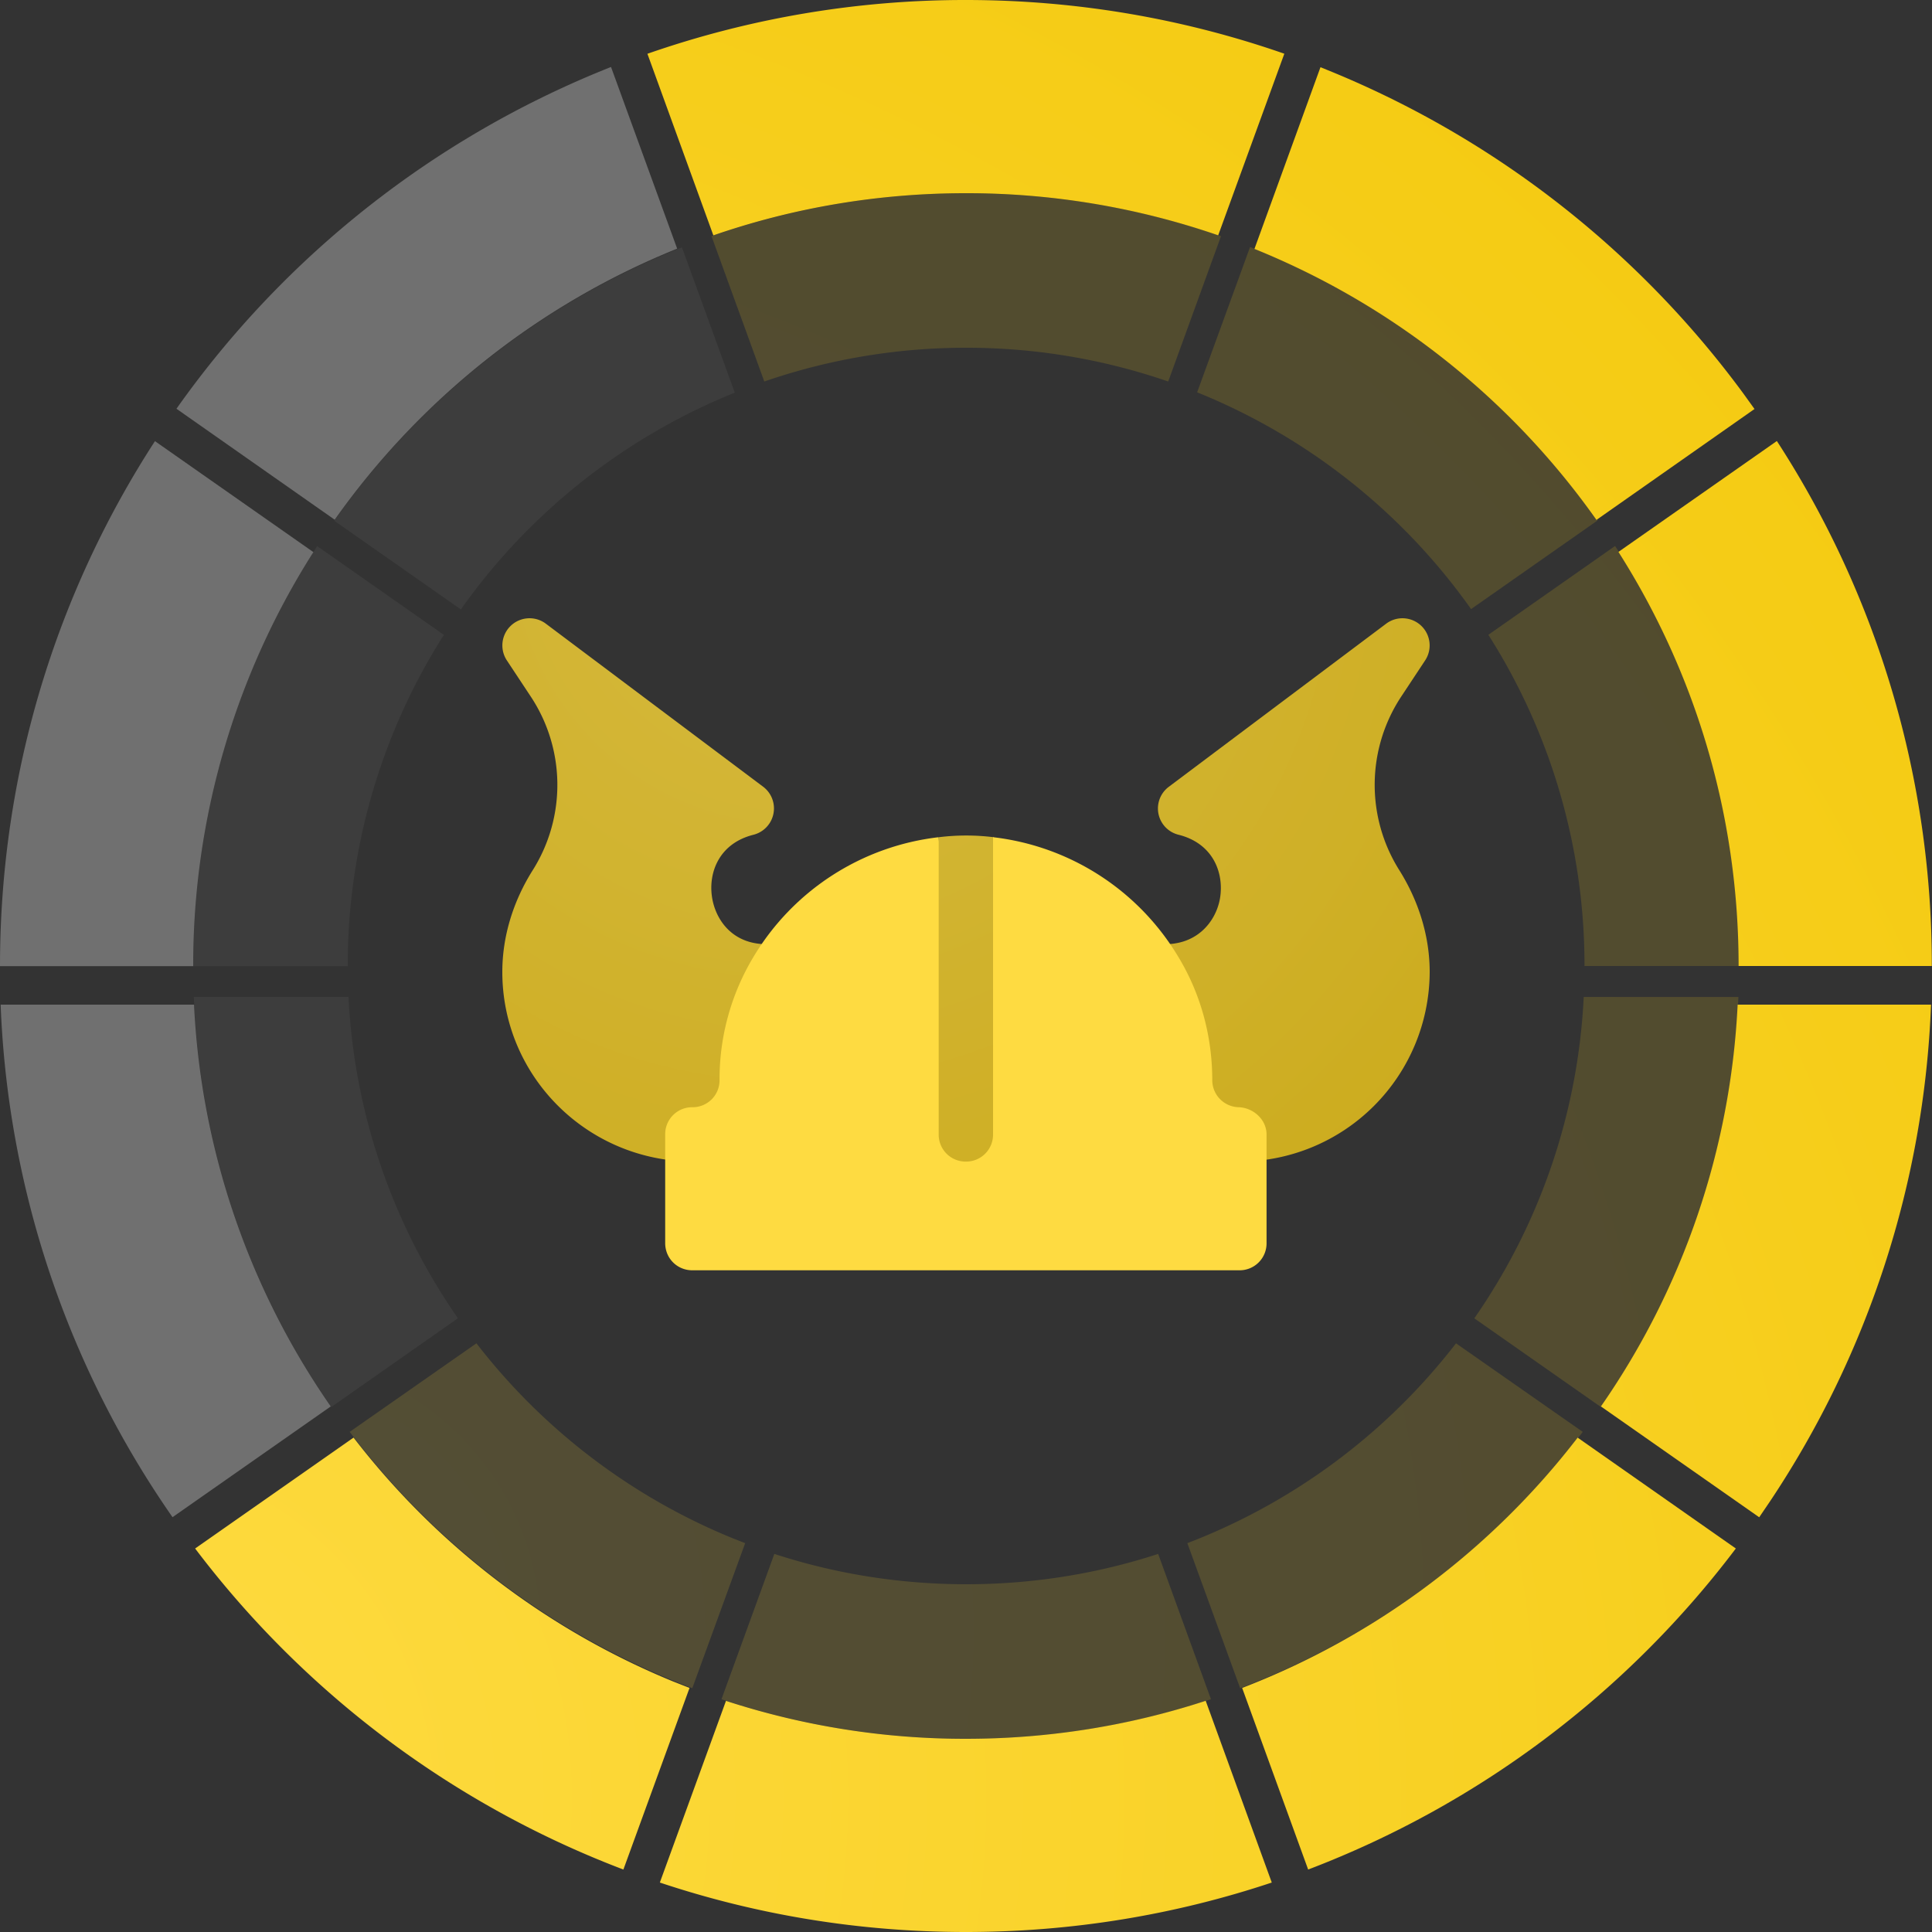 <svg xmlns="http://www.w3.org/2000/svg" width="30" height="30" viewBox="0 0 30 30"><rect x="0" y="0" width="30" height="30" fill="#333333" stroke="none"/><defs><radialGradient id="h8d0a" cx="1.38" cy="27.9" r="36.45" gradientUnits="userSpaceOnUse"><stop offset="0" stop-color="#fedb41"/><stop offset="1" stop-color="#f4ca10"/></radialGradient><radialGradient id="h8d0b" cx="4.11" cy="25.32" r="29.16" gradientUnits="userSpaceOnUse"><stop offset="0" stop-color="#fedb41"/><stop offset="1" stop-color="#f4ca10"/></radialGradient><radialGradient id="h8d0c" cx="12.34" cy="8.4" r="16.8" gradientUnits="userSpaceOnUse"><stop offset="0" stop-color="#fedb41"/><stop offset="1" stop-color="#f0c60e"/></radialGradient></defs><g><g><g><g><path fill="url(#h8d0a)" d="M14.997 27c1.3 0 2.552-.207 3.725-.59l1.026 2.822c-1.493.498-3.09.768-4.75.768-1.662 0-3.26-.27-4.752-.768l1.027-2.821a11.99 11.99 0 0 0 3.724.589zm9.5-4.677l2.457 1.722a15.023 15.023 0 0 1-6.641 4.985l-1.025-2.82a12.018 12.018 0 0 0 5.21-3.887zm-13.79 3.887L9.68 29.03a15.041 15.041 0 0 1-6.65-4.985l2.46-1.722a12.037 12.037 0 0 0 4.958 3.785zm16.61-2.65l-2.458-1.721a11.936 11.936 0 0 0 2.123-6.239h3.003a14.92 14.92 0 0 1-2.501 7.714zm2.68-8.56h-3c0-2.365-.684-4.57-1.866-6.43l2.46-1.722A14.93 14.93 0 0 1 29.997 15zm-2.753-8.649L24.79 8.073a12.027 12.027 0 0 0-5.311-4.208l1.025-2.821a15.03 15.03 0 0 1 6.565 5.064zM14.997 0c1.733 0 3.397.294 4.946.834l-1.027 2.82A11.983 11.983 0 0 0 14.997 3c-1.372 0-2.691.23-3.92.655L10.053.835A14.978 14.978 0 0 1 14.997 0z"/></g><g opacity=".3"><path fill="#fff" d="M5.136 21.839l-2.457 1.72A14.922 14.922 0 0 1 .01 15.6h3.003a11.936 11.936 0 0 0 2.123 6.239z"/></g><g opacity=".3"><path fill="#fff" d="M2.406 6.85l2.46 1.723A11.944 11.944 0 0 0 3 15.002H0c0-3.006.884-5.805 2.406-8.152z"/></g><g opacity=".3"><path fill="#fff" d="M9.488 1.04l1.027 2.821A12.04 12.04 0 0 0 5.197 8.07L2.74 6.347A15.048 15.048 0 0 1 9.488 1.04z"/></g></g><g opacity=".4"><g opacity=".4"><path fill="url(#h8d0b)" d="M15.004 24.6c1.04 0 2.041-.165 2.98-.471l.82 2.257a11.987 11.987 0 0 1-3.8.614c-1.329 0-2.607-.216-3.801-.614l.821-2.257c.938.306 1.94.471 2.98.471zm7.605-3.741l1.968 1.375a12.03 12.03 0 0 1-5.32 3.98l-.82-2.252a9.624 9.624 0 0 0 4.172-3.103zm-11.038 3.103l-.821 2.252a12.03 12.03 0 0 1-5.32-3.98l1.968-1.375a9.627 9.627 0 0 0 3.967 3.022zm13.288-2.114l-1.966-1.377a9.549 9.549 0 0 0 1.699-4.99h2.402a11.936 11.936 0 0 1-2 6.17zM27.004 15h-2.4a9.555 9.555 0 0 0-1.493-5.143l1.968-1.379A11.944 11.944 0 0 1 27.004 15zm-2.195-6.92l-1.966 1.378a9.632 9.632 0 0 0-4.254-3.366l.822-2.257c2.112.834 3.93 2.25 5.258 4.051zM15.004 3c1.386 0 2.717.235 3.956.667l-.82 2.257a9.587 9.587 0 0 0-3.136-.524 9.587 9.587 0 0 0-3.136.524l-.82-2.257A11.982 11.982 0 0 1 15.003 3z"/></g><g opacity=".12"><path fill="#fff" d="M7.111 20.47l-1.966 1.378A11.938 11.938 0 0 1 3.01 15.48h2.402a9.55 9.55 0 0 0 1.699 4.99z"/></g><g opacity=".12"><path fill="#fff" d="M4.925 8.48l1.968 1.378A9.555 9.555 0 0 0 5.4 15.002H3c0-2.405.707-4.644 1.925-6.522z"/></g><g opacity=".12"><path fill="#fff" d="M10.589 3.84l.821 2.257a9.632 9.632 0 0 0-4.254 3.366L5.19 8.086a12.039 12.039 0 0 1 5.399-4.246z"/></g></g><g><g opacity=".8"><path fill="url(#h8d0c)" d="M21.722 13.502c.312.494.478 1.044.478 1.59a2.953 2.953 0 0 1-2.953 2.945c-.728-.025-1.266-.581-1.266-1.265 0-.522-.14-1.034-.404-1.48a.42.42 0 0 1 .005-.441.409.409 0 0 1 .396-.195c.596.057.904-.345.966-.706.066-.395-.106-.853-.643-.988a.42.42 0 0 1-.15-.746l3.374-2.532a.422.422 0 0 1 .605.57l-.363.549a2.487 2.487 0 0 0-.045 2.699zm-9.7 1.154a.42.42 0 0 1 .401.635 2.91 2.91 0 0 0-.404 1.48 1.26 1.26 0 0 1-1.25 1.266c-1.644 0-2.969-1.32-2.969-2.945 0-.547.166-1.098.48-1.592a2.485 2.485 0 0 0-.045-2.694l-.365-.552a.422.422 0 0 1 .605-.57l3.375 2.532a.422.422 0 0 1-.15.746c-.536.134-.708.592-.641.986.062.362.35.766.963.708zM15.429 13l.847 4.615-1.271 1.266-1.27-1.266L14.58 13a3.456 3.456 0 0 1 .848 0z"/></g><g><path fill="#fedb41" d="M19.237 17.193a.421.421 0 0 1-.413-.421c0-.675-.177-1.334-.523-1.907A3.869 3.869 0 0 0 15.42 13v4.615a.418.418 0 0 1-.422.422.418.418 0 0 1-.422-.422V13a3.869 3.869 0 0 0-2.88 1.865 3.684 3.684 0 0 0-.523 1.907.418.418 0 0 1-.422.421.418.418 0 0 0-.422.422v1.688c0 .236.186.422.422.422h8.494a.418.418 0 0 0 .422-.422v-1.688c0-.228-.203-.413-.43-.422z"/></g></g></g></g></svg>